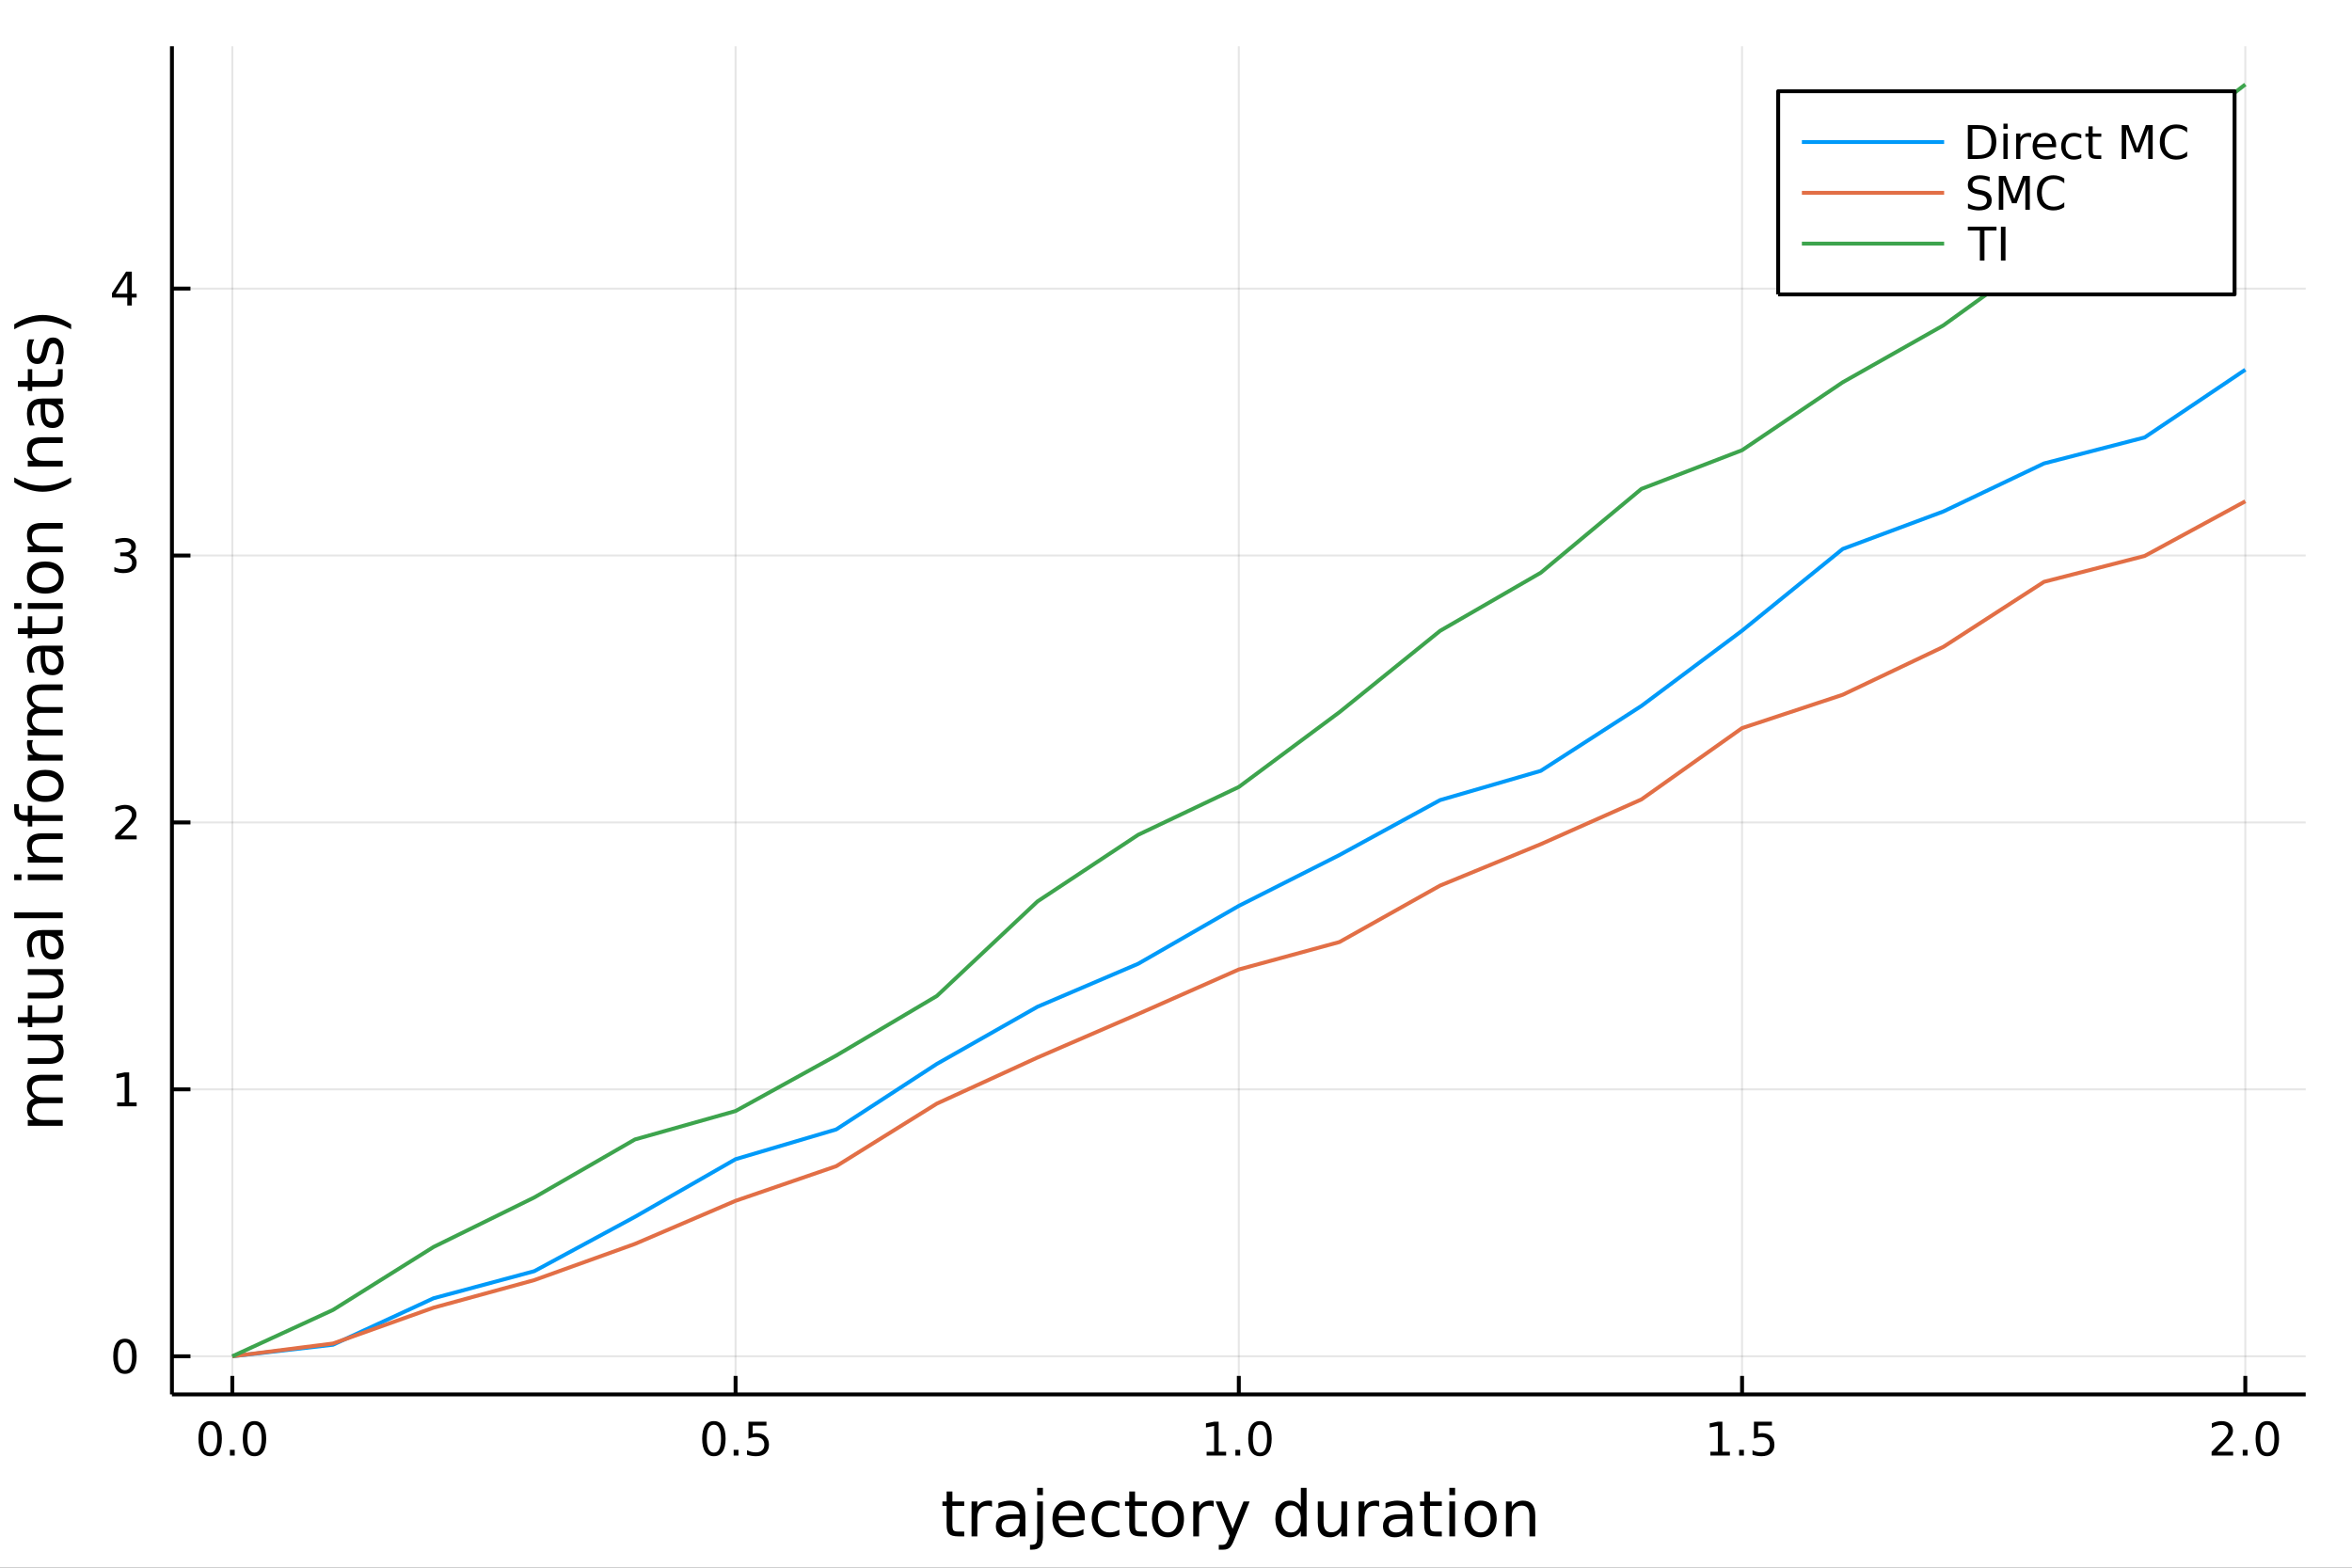 <?xml version="1.0" encoding="utf-8"?>
<svg xmlns="http://www.w3.org/2000/svg" xmlns:xlink="http://www.w3.org/1999/xlink" width="600" height="400" viewBox="0 0 2400 1600">
<rect x="0" y="0" width="2400" height="1600" fill="#333333" stroke="none"/>
<defs>
  <clipPath id="clip740">
    <rect x="0" y="0" width="2400" height="1600"/>
  </clipPath>
</defs>
<path clip-path="url(#clip740)" d="
M0 1600 L2400 1600 L2400 0 L0 0  Z
  " fill="#ffffff" fill-rule="evenodd" fill-opacity="1"/>
<defs>
  <clipPath id="clip741">
    <rect x="480" y="0" width="1681" height="1600"/>
  </clipPath>
</defs>
<path clip-path="url(#clip740)" d="
M175.445 1423.18 L2352.76 1423.18 L2352.76 47.244 L175.445 47.244  Z
  " fill="#ffffff" fill-rule="evenodd" fill-opacity="1"/>
<defs>
  <clipPath id="clip742">
    <rect x="175" y="47" width="2178" height="1377"/>
  </clipPath>
</defs>
<polyline clip-path="url(#clip742)" style="stroke:#000000; stroke-linecap:butt; stroke-linejoin:round; stroke-width:2; stroke-opacity:0.1; fill:none" points="
  237.067,1423.18 237.067,47.244 
  "/>
<polyline clip-path="url(#clip742)" style="stroke:#000000; stroke-linecap:butt; stroke-linejoin:round; stroke-width:2; stroke-opacity:0.1; fill:none" points="
  750.584,1423.18 750.584,47.244 
  "/>
<polyline clip-path="url(#clip742)" style="stroke:#000000; stroke-linecap:butt; stroke-linejoin:round; stroke-width:2; stroke-opacity:0.1; fill:none" points="
  1264.1,1423.18 1264.1,47.244 
  "/>
<polyline clip-path="url(#clip742)" style="stroke:#000000; stroke-linecap:butt; stroke-linejoin:round; stroke-width:2; stroke-opacity:0.1; fill:none" points="
  1777.62,1423.18 1777.62,47.244 
  "/>
<polyline clip-path="url(#clip742)" style="stroke:#000000; stroke-linecap:butt; stroke-linejoin:round; stroke-width:2; stroke-opacity:0.1; fill:none" points="
  2291.13,1423.18 2291.13,47.244 
  "/>
<polyline clip-path="url(#clip740)" style="stroke:#000000; stroke-linecap:butt; stroke-linejoin:round; stroke-width:4; stroke-opacity:1; fill:none" points="
  175.445,1423.18 2352.76,1423.18 
  "/>
<polyline clip-path="url(#clip740)" style="stroke:#000000; stroke-linecap:butt; stroke-linejoin:round; stroke-width:4; stroke-opacity:1; fill:none" points="
  237.067,1423.18 237.067,1404.28 
  "/>
<polyline clip-path="url(#clip740)" style="stroke:#000000; stroke-linecap:butt; stroke-linejoin:round; stroke-width:4; stroke-opacity:1; fill:none" points="
  750.584,1423.18 750.584,1404.28 
  "/>
<polyline clip-path="url(#clip740)" style="stroke:#000000; stroke-linecap:butt; stroke-linejoin:round; stroke-width:4; stroke-opacity:1; fill:none" points="
  1264.1,1423.18 1264.1,1404.28 
  "/>
<polyline clip-path="url(#clip740)" style="stroke:#000000; stroke-linecap:butt; stroke-linejoin:round; stroke-width:4; stroke-opacity:1; fill:none" points="
  1777.62,1423.18 1777.62,1404.28 
  "/>
<polyline clip-path="url(#clip740)" style="stroke:#000000; stroke-linecap:butt; stroke-linejoin:round; stroke-width:4; stroke-opacity:1; fill:none" points="
  2291.13,1423.18 2291.13,1404.28 
  "/>
<path clip-path="url(#clip740)" d="M214.452 1454.1 Q210.84 1454.1 209.012 1457.66 Q207.206 1461.2 207.206 1468.33 Q207.206 1475.44 209.012 1479.01 Q210.84 1482.55 214.452 1482.55 Q218.086 1482.55 219.891 1479.01 Q221.72 1475.44 221.72 1468.33 Q221.72 1461.2 219.891 1457.66 Q218.086 1454.1 214.452 1454.1 M214.452 1450.39 Q220.262 1450.39 223.317 1455 Q226.396 1459.58 226.396 1468.33 Q226.396 1477.06 223.317 1481.67 Q220.262 1486.25 214.452 1486.25 Q208.641 1486.25 205.563 1481.67 Q202.507 1477.06 202.507 1468.33 Q202.507 1459.58 205.563 1455 Q208.641 1450.39 214.452 1450.39 Z" fill="#000000" fill-rule="evenodd" fill-opacity="1" /><path clip-path="url(#clip740)" d="M234.614 1479.7 L239.498 1479.7 L239.498 1485.58 L234.614 1485.58 L234.614 1479.7 Z" fill="#000000" fill-rule="evenodd" fill-opacity="1" /><path clip-path="url(#clip740)" d="M259.683 1454.1 Q256.072 1454.1 254.243 1457.66 Q252.437 1461.2 252.437 1468.33 Q252.437 1475.44 254.243 1479.01 Q256.072 1482.55 259.683 1482.55 Q263.317 1482.55 265.123 1479.01 Q266.951 1475.44 266.951 1468.33 Q266.951 1461.2 265.123 1457.66 Q263.317 1454.1 259.683 1454.1 M259.683 1450.39 Q265.493 1450.39 268.549 1455 Q271.627 1459.58 271.627 1468.33 Q271.627 1477.06 268.549 1481.67 Q265.493 1486.25 259.683 1486.25 Q253.873 1486.25 250.794 1481.67 Q247.738 1477.06 247.738 1468.33 Q247.738 1459.58 250.794 1455 Q253.873 1450.39 259.683 1450.39 Z" fill="#000000" fill-rule="evenodd" fill-opacity="1" /><path clip-path="url(#clip740)" d="M728.466 1454.1 Q724.855 1454.1 723.026 1457.66 Q721.221 1461.2 721.221 1468.33 Q721.221 1475.44 723.026 1479.01 Q724.855 1482.55 728.466 1482.55 Q732.1 1482.55 733.906 1479.01 Q735.734 1475.44 735.734 1468.33 Q735.734 1461.2 733.906 1457.66 Q732.1 1454.1 728.466 1454.1 M728.466 1450.39 Q734.276 1450.39 737.332 1455 Q740.41 1459.58 740.41 1468.33 Q740.41 1477.06 737.332 1481.67 Q734.276 1486.25 728.466 1486.25 Q722.656 1486.25 719.577 1481.67 Q716.522 1477.06 716.522 1468.33 Q716.522 1459.58 719.577 1455 Q722.656 1450.39 728.466 1450.39 Z" fill="#000000" fill-rule="evenodd" fill-opacity="1" /><path clip-path="url(#clip740)" d="M748.628 1479.7 L753.512 1479.7 L753.512 1485.58 L748.628 1485.58 L748.628 1479.7 Z" fill="#000000" fill-rule="evenodd" fill-opacity="1" /><path clip-path="url(#clip740)" d="M763.744 1451.02 L782.1 1451.02 L782.1 1454.96 L768.026 1454.96 L768.026 1463.43 Q769.044 1463.08 770.063 1462.92 Q771.081 1462.73 772.1 1462.73 Q777.887 1462.73 781.267 1465.9 Q784.646 1469.08 784.646 1474.49 Q784.646 1480.07 781.174 1483.17 Q777.702 1486.25 771.382 1486.25 Q769.206 1486.25 766.938 1485.88 Q764.693 1485.51 762.285 1484.77 L762.285 1480.07 Q764.369 1481.2 766.591 1481.76 Q768.813 1482.32 771.29 1482.32 Q775.294 1482.32 777.632 1480.21 Q779.97 1478.1 779.97 1474.49 Q779.97 1470.88 777.632 1468.77 Q775.294 1466.67 771.29 1466.67 Q769.415 1466.67 767.54 1467.08 Q765.688 1467.5 763.744 1468.38 L763.744 1451.02 Z" fill="#000000" fill-rule="evenodd" fill-opacity="1" /><path clip-path="url(#clip740)" d="M1231.25 1481.64 L1238.89 1481.64 L1238.89 1455.28 L1230.58 1456.95 L1230.58 1452.69 L1238.85 1451.02 L1243.52 1451.02 L1243.52 1481.64 L1251.16 1481.64 L1251.16 1485.58 L1231.25 1485.58 L1231.25 1481.64 Z" fill="#000000" fill-rule="evenodd" fill-opacity="1" /><path clip-path="url(#clip740)" d="M1260.61 1479.7 L1265.49 1479.7 L1265.49 1485.58 L1260.61 1485.58 L1260.61 1479.7 Z" fill="#000000" fill-rule="evenodd" fill-opacity="1" /><path clip-path="url(#clip740)" d="M1285.67 1454.1 Q1282.06 1454.1 1280.23 1457.66 Q1278.43 1461.2 1278.43 1468.33 Q1278.43 1475.44 1280.23 1479.01 Q1282.06 1482.55 1285.67 1482.55 Q1289.31 1482.55 1291.11 1479.01 Q1292.94 1475.44 1292.94 1468.33 Q1292.94 1461.2 1291.11 1457.66 Q1289.31 1454.1 1285.67 1454.1 M1285.67 1450.39 Q1291.48 1450.39 1294.54 1455 Q1297.62 1459.58 1297.62 1468.33 Q1297.62 1477.06 1294.54 1481.67 Q1291.48 1486.25 1285.67 1486.25 Q1279.86 1486.25 1276.79 1481.67 Q1273.73 1477.06 1273.73 1468.33 Q1273.73 1459.58 1276.79 1455 Q1279.86 1450.39 1285.67 1450.39 Z" fill="#000000" fill-rule="evenodd" fill-opacity="1" /><path clip-path="url(#clip740)" d="M1745.27 1481.64 L1752.91 1481.64 L1752.91 1455.28 L1744.6 1456.95 L1744.6 1452.69 L1752.86 1451.02 L1757.54 1451.02 L1757.54 1481.64 L1765.18 1481.64 L1765.18 1485.58 L1745.27 1485.58 L1745.27 1481.64 Z" fill="#000000" fill-rule="evenodd" fill-opacity="1" /><path clip-path="url(#clip740)" d="M1774.62 1479.7 L1779.5 1479.7 L1779.5 1485.58 L1774.62 1485.58 L1774.62 1479.7 Z" fill="#000000" fill-rule="evenodd" fill-opacity="1" /><path clip-path="url(#clip740)" d="M1789.74 1451.02 L1808.09 1451.02 L1808.09 1454.96 L1794.02 1454.96 L1794.02 1463.43 Q1795.04 1463.08 1796.05 1462.92 Q1797.07 1462.73 1798.09 1462.73 Q1803.88 1462.73 1807.26 1465.9 Q1810.64 1469.08 1810.64 1474.49 Q1810.64 1480.07 1807.17 1483.17 Q1803.69 1486.25 1797.37 1486.25 Q1795.2 1486.25 1792.93 1485.88 Q1790.68 1485.51 1788.28 1484.77 L1788.28 1480.07 Q1790.36 1481.2 1792.58 1481.76 Q1794.8 1482.32 1797.28 1482.32 Q1801.29 1482.32 1803.62 1480.21 Q1805.96 1478.1 1805.96 1474.49 Q1805.96 1470.88 1803.62 1468.77 Q1801.29 1466.67 1797.28 1466.67 Q1795.41 1466.67 1793.53 1467.08 Q1791.68 1467.5 1789.74 1468.38 L1789.74 1451.02 Z" fill="#000000" fill-rule="evenodd" fill-opacity="1" /><path clip-path="url(#clip740)" d="M2262.37 1481.64 L2278.69 1481.64 L2278.69 1485.58 L2256.75 1485.58 L2256.75 1481.64 Q2259.41 1478.89 2263.99 1474.26 Q2268.6 1469.61 2269.78 1468.27 Q2272.03 1465.74 2272.9 1464.01 Q2273.81 1462.25 2273.81 1460.56 Q2273.81 1457.8 2271.86 1456.07 Q2269.94 1454.33 2266.84 1454.33 Q2264.64 1454.33 2262.19 1455.09 Q2259.76 1455.86 2256.98 1457.41 L2256.98 1452.69 Q2259.8 1451.55 2262.26 1450.97 Q2264.71 1450.39 2266.75 1450.39 Q2272.12 1450.39 2275.31 1453.08 Q2278.51 1455.77 2278.51 1460.26 Q2278.51 1462.39 2277.7 1464.31 Q2276.91 1466.2 2274.8 1468.8 Q2274.22 1469.47 2271.12 1472.69 Q2268.02 1475.88 2262.37 1481.64 Z" fill="#000000" fill-rule="evenodd" fill-opacity="1" /><path clip-path="url(#clip740)" d="M2288.51 1479.7 L2293.39 1479.7 L2293.39 1485.58 L2288.51 1485.58 L2288.51 1479.7 Z" fill="#000000" fill-rule="evenodd" fill-opacity="1" /><path clip-path="url(#clip740)" d="M2313.58 1454.1 Q2309.96 1454.1 2308.14 1457.66 Q2306.33 1461.2 2306.33 1468.33 Q2306.33 1475.44 2308.14 1479.01 Q2309.96 1482.55 2313.58 1482.55 Q2317.21 1482.55 2319.02 1479.01 Q2320.84 1475.44 2320.84 1468.33 Q2320.84 1461.2 2319.02 1457.66 Q2317.21 1454.1 2313.58 1454.1 M2313.58 1450.39 Q2319.39 1450.39 2322.44 1455 Q2325.52 1459.58 2325.52 1468.33 Q2325.52 1477.06 2322.44 1481.67 Q2319.39 1486.25 2313.58 1486.25 Q2307.77 1486.25 2304.69 1481.67 Q2301.63 1477.06 2301.63 1468.33 Q2301.63 1459.58 2304.69 1455 Q2307.77 1450.39 2313.58 1450.39 Z" fill="#000000" fill-rule="evenodd" fill-opacity="1" /><path clip-path="url(#clip740)" d="M971.835 1522.27 L971.835 1532.4 L983.898 1532.4 L983.898 1536.95 L971.835 1536.95 L971.835 1556.3 Q971.835 1560.66 973.013 1561.9 Q974.222 1563.14 977.882 1563.14 L983.898 1563.14 L983.898 1568.04 L977.882 1568.04 Q971.103 1568.04 968.525 1565.53 Q965.947 1562.98 965.947 1556.3 L965.947 1536.95 L961.65 1536.95 L961.65 1532.4 L965.947 1532.4 L965.947 1522.27 L971.835 1522.27 Z" fill="#000000" fill-rule="evenodd" fill-opacity="1" /><path clip-path="url(#clip740)" d="M1012.26 1537.87 Q1011.27 1537.3 1010.09 1537.04 Q1008.95 1536.76 1007.55 1536.76 Q1002.58 1536.76 999.908 1540 Q997.266 1543.22 997.266 1549.27 L997.266 1568.04 L991.378 1568.04 L991.378 1532.4 L997.266 1532.4 L997.266 1537.93 Q999.112 1534.69 1002.07 1533.13 Q1005.03 1531.54 1009.27 1531.54 Q1009.87 1531.54 1010.6 1531.63 Q1011.33 1531.7 1012.23 1531.85 L1012.26 1537.87 Z" fill="#000000" fill-rule="evenodd" fill-opacity="1" /><path clip-path="url(#clip740)" d="M1034.6 1550.12 Q1027.5 1550.12 1024.77 1551.75 Q1022.03 1553.37 1022.03 1557.29 Q1022.03 1560.4 1024.07 1562.25 Q1026.13 1564.07 1029.67 1564.07 Q1034.54 1564.07 1037.47 1560.63 Q1040.43 1557.16 1040.43 1551.43 L1040.43 1550.12 L1034.6 1550.12 M1046.28 1547.71 L1046.28 1568.04 L1040.43 1568.04 L1040.43 1562.63 Q1038.42 1565.88 1035.43 1567.44 Q1032.44 1568.97 1028.11 1568.97 Q1022.63 1568.97 1019.39 1565.91 Q1016.17 1562.82 1016.17 1557.67 Q1016.17 1551.65 1020.18 1548.6 Q1024.22 1545.54 1032.21 1545.54 L1040.43 1545.54 L1040.43 1544.97 Q1040.43 1540.93 1037.75 1538.73 Q1035.11 1536.5 1030.3 1536.5 Q1027.25 1536.5 1024.35 1537.23 Q1021.46 1537.97 1018.78 1539.43 L1018.78 1534.02 Q1022 1532.78 1025.02 1532.17 Q1028.04 1531.54 1030.91 1531.54 Q1038.64 1531.54 1042.46 1535.55 Q1046.28 1539.56 1046.28 1547.71 Z" fill="#000000" fill-rule="evenodd" fill-opacity="1" /><path clip-path="url(#clip740)" d="M1058.35 1532.4 L1064.2 1532.4 L1064.2 1568.68 Q1064.2 1575.49 1061.59 1578.55 Q1059.01 1581.6 1053.25 1581.6 L1051.02 1581.6 L1051.02 1576.64 L1052.58 1576.64 Q1055.93 1576.64 1057.14 1575.08 Q1058.35 1573.55 1058.35 1568.68 L1058.35 1532.4 M1058.35 1518.52 L1064.2 1518.52 L1064.2 1525.93 L1058.35 1525.93 L1058.35 1518.52 Z" fill="#000000" fill-rule="evenodd" fill-opacity="1" /><path clip-path="url(#clip740)" d="M1106.95 1548.76 L1106.95 1551.62 L1080.02 1551.62 Q1080.4 1557.67 1083.65 1560.85 Q1086.93 1564 1092.75 1564 Q1096.13 1564 1099.28 1563.17 Q1102.46 1562.35 1105.58 1560.69 L1105.58 1566.23 Q1102.43 1567.57 1099.12 1568.27 Q1095.81 1568.97 1092.4 1568.97 Q1083.87 1568.97 1078.87 1564 Q1073.91 1559.04 1073.91 1550.57 Q1073.91 1541.82 1078.62 1536.69 Q1083.36 1531.54 1091.38 1531.54 Q1098.58 1531.54 1102.75 1536.18 Q1106.95 1540.8 1106.95 1548.76 M1101.09 1547.04 Q1101.03 1542.23 1098.39 1539.37 Q1095.78 1536.5 1091.45 1536.5 Q1086.55 1536.5 1083.59 1539.27 Q1080.66 1542.04 1080.21 1547.07 L1101.09 1547.04 Z" fill="#000000" fill-rule="evenodd" fill-opacity="1" /><path clip-path="url(#clip740)" d="M1142.21 1533.76 L1142.21 1539.24 Q1139.73 1537.87 1137.22 1537.2 Q1134.73 1536.5 1132.19 1536.5 Q1126.49 1536.5 1123.34 1540.13 Q1120.19 1543.73 1120.19 1550.25 Q1120.19 1556.78 1123.34 1560.4 Q1126.49 1564 1132.19 1564 Q1134.73 1564 1137.22 1563.33 Q1139.73 1562.63 1142.21 1561.26 L1142.21 1566.68 Q1139.76 1567.82 1137.12 1568.39 Q1134.51 1568.97 1131.55 1568.97 Q1123.5 1568.97 1118.76 1563.91 Q1114.01 1558.85 1114.01 1550.25 Q1114.01 1541.53 1118.79 1536.53 Q1123.59 1531.54 1131.93 1531.54 Q1134.64 1531.54 1137.22 1532.11 Q1139.79 1532.65 1142.21 1533.76 Z" fill="#000000" fill-rule="evenodd" fill-opacity="1" /><path clip-path="url(#clip740)" d="M1158.19 1522.27 L1158.19 1532.4 L1170.25 1532.4 L1170.25 1536.95 L1158.19 1536.95 L1158.19 1556.3 Q1158.19 1560.66 1159.37 1561.9 Q1160.58 1563.14 1164.24 1563.14 L1170.25 1563.14 L1170.25 1568.04 L1164.24 1568.04 Q1157.46 1568.04 1154.88 1565.53 Q1152.3 1562.98 1152.3 1556.3 L1152.3 1536.95 L1148.01 1536.95 L1148.01 1532.4 L1152.3 1532.4 L1152.3 1522.27 L1158.19 1522.27 Z" fill="#000000" fill-rule="evenodd" fill-opacity="1" /><path clip-path="url(#clip740)" d="M1191.77 1536.5 Q1187.06 1536.5 1184.32 1540.19 Q1181.59 1543.85 1181.59 1550.25 Q1181.59 1556.65 1184.29 1560.34 Q1187.03 1564 1191.77 1564 Q1196.45 1564 1199.19 1560.31 Q1201.92 1556.62 1201.92 1550.25 Q1201.92 1543.92 1199.19 1540.23 Q1196.45 1536.5 1191.77 1536.5 M1191.77 1531.54 Q1199.41 1531.54 1203.77 1536.5 Q1208.13 1541.47 1208.13 1550.25 Q1208.13 1559 1203.77 1564 Q1199.41 1568.97 1191.77 1568.97 Q1184.1 1568.97 1179.74 1564 Q1175.41 1559 1175.41 1550.25 Q1175.41 1541.47 1179.74 1536.5 Q1184.1 1531.54 1191.77 1531.54 Z" fill="#000000" fill-rule="evenodd" fill-opacity="1" /><path clip-path="url(#clip740)" d="M1238.49 1537.87 Q1237.51 1537.3 1236.33 1537.04 Q1235.18 1536.76 1233.78 1536.76 Q1228.82 1536.76 1226.15 1540 Q1223.5 1543.22 1223.5 1549.27 L1223.5 1568.04 L1217.61 1568.04 L1217.61 1532.4 L1223.5 1532.4 L1223.5 1537.93 Q1225.35 1534.69 1228.31 1533.13 Q1231.27 1531.54 1235.5 1531.54 Q1236.11 1531.54 1236.84 1531.63 Q1237.57 1531.7 1238.46 1531.85 L1238.49 1537.87 Z" fill="#000000" fill-rule="evenodd" fill-opacity="1" /><path clip-path="url(#clip740)" d="M1259.47 1571.35 Q1256.99 1577.72 1254.63 1579.66 Q1252.28 1581.6 1248.33 1581.6 L1243.65 1581.6 L1243.65 1576.7 L1247.09 1576.7 Q1249.51 1576.7 1250.84 1575.56 Q1252.18 1574.41 1253.8 1570.14 L1254.85 1567.47 L1240.44 1532.4 L1246.64 1532.4 L1257.78 1560.28 L1268.92 1532.4 L1275.13 1532.4 L1259.47 1571.35 Z" fill="#000000" fill-rule="evenodd" fill-opacity="1" /><path clip-path="url(#clip740)" d="M1327.39 1537.81 L1327.39 1518.52 L1333.25 1518.52 L1333.25 1568.04 L1327.39 1568.04 L1327.39 1562.7 Q1325.55 1565.88 1322.71 1567.44 Q1319.91 1568.97 1315.97 1568.97 Q1309.5 1568.97 1305.43 1563.81 Q1301.39 1558.65 1301.39 1550.25 Q1301.39 1541.85 1305.43 1536.69 Q1309.5 1531.54 1315.97 1531.54 Q1319.91 1531.54 1322.71 1533.1 Q1325.55 1534.62 1327.39 1537.81 M1307.44 1550.25 Q1307.44 1556.71 1310.08 1560.4 Q1312.75 1564.07 1317.4 1564.07 Q1322.04 1564.07 1324.72 1560.4 Q1327.39 1556.71 1327.39 1550.25 Q1327.39 1543.79 1324.72 1540.13 Q1322.04 1536.44 1317.4 1536.44 Q1312.75 1536.44 1310.08 1540.13 Q1307.44 1543.79 1307.44 1550.25 Z" fill="#000000" fill-rule="evenodd" fill-opacity="1" /><path clip-path="url(#clip740)" d="M1344.71 1553.98 L1344.71 1532.4 L1350.56 1532.4 L1350.56 1553.75 Q1350.56 1558.81 1352.54 1561.36 Q1354.51 1563.87 1358.46 1563.87 Q1363.2 1563.87 1365.94 1560.85 Q1368.71 1557.83 1368.71 1552.61 L1368.71 1532.4 L1374.56 1532.4 L1374.56 1568.04 L1368.71 1568.04 L1368.71 1562.57 Q1366.57 1565.82 1363.74 1567.41 Q1360.94 1568.97 1357.21 1568.97 Q1351.07 1568.97 1347.89 1565.15 Q1344.71 1561.33 1344.71 1553.98 M1359.44 1531.54 L1359.44 1531.54 Z" fill="#000000" fill-rule="evenodd" fill-opacity="1" /><path clip-path="url(#clip740)" d="M1407.28 1537.87 Q1406.29 1537.3 1405.12 1537.04 Q1403.97 1536.76 1402.57 1536.76 Q1397.61 1536.76 1394.93 1540 Q1392.29 1543.22 1392.29 1549.27 L1392.29 1568.04 L1386.4 1568.04 L1386.4 1532.4 L1392.29 1532.4 L1392.29 1537.93 Q1394.14 1534.69 1397.1 1533.13 Q1400.06 1531.54 1404.29 1531.54 Q1404.89 1531.54 1405.63 1531.63 Q1406.36 1531.7 1407.25 1531.85 L1407.28 1537.87 Z" fill="#000000" fill-rule="evenodd" fill-opacity="1" /><path clip-path="url(#clip740)" d="M1429.62 1550.12 Q1422.53 1550.12 1419.79 1551.75 Q1417.05 1553.37 1417.05 1557.29 Q1417.05 1560.4 1419.09 1562.25 Q1421.16 1564.07 1424.69 1564.07 Q1429.56 1564.07 1432.49 1560.63 Q1435.45 1557.16 1435.45 1551.43 L1435.45 1550.12 L1429.62 1550.12 M1441.31 1547.71 L1441.31 1568.04 L1435.45 1568.04 L1435.45 1562.63 Q1433.44 1565.88 1430.45 1567.44 Q1427.46 1568.97 1423.13 1568.97 Q1417.66 1568.97 1414.41 1565.91 Q1411.2 1562.82 1411.2 1557.67 Q1411.2 1551.65 1415.21 1548.6 Q1419.25 1545.54 1427.24 1545.54 L1435.45 1545.54 L1435.45 1544.97 Q1435.45 1540.93 1432.78 1538.73 Q1430.13 1536.5 1425.33 1536.5 Q1422.27 1536.5 1419.38 1537.23 Q1416.48 1537.97 1413.81 1539.43 L1413.81 1534.02 Q1417.02 1532.78 1420.04 1532.17 Q1423.07 1531.54 1425.93 1531.54 Q1433.67 1531.54 1437.49 1535.55 Q1441.31 1539.56 1441.31 1547.71 Z" fill="#000000" fill-rule="evenodd" fill-opacity="1" /><path clip-path="url(#clip740)" d="M1459.16 1522.27 L1459.16 1532.4 L1471.22 1532.4 L1471.22 1536.95 L1459.16 1536.95 L1459.16 1556.3 Q1459.16 1560.66 1460.34 1561.9 Q1461.55 1563.14 1465.21 1563.14 L1471.22 1563.14 L1471.22 1568.04 L1465.21 1568.04 Q1458.43 1568.04 1455.85 1565.53 Q1453.27 1562.98 1453.27 1556.3 L1453.27 1536.95 L1448.98 1536.95 L1448.98 1532.4 L1453.27 1532.4 L1453.27 1522.27 L1459.16 1522.27 Z" fill="#000000" fill-rule="evenodd" fill-opacity="1" /><path clip-path="url(#clip740)" d="M1478.93 1532.4 L1484.78 1532.4 L1484.78 1568.04 L1478.93 1568.04 L1478.93 1532.4 M1478.93 1518.52 L1484.78 1518.52 L1484.78 1525.93 L1478.93 1525.93 L1478.93 1518.52 Z" fill="#000000" fill-rule="evenodd" fill-opacity="1" /><path clip-path="url(#clip740)" d="M1510.85 1536.5 Q1506.14 1536.5 1503.4 1540.19 Q1500.67 1543.85 1500.67 1550.25 Q1500.67 1556.65 1503.37 1560.34 Q1506.11 1564 1510.85 1564 Q1515.53 1564 1518.27 1560.31 Q1521 1556.62 1521 1550.25 Q1521 1543.92 1518.27 1540.23 Q1515.53 1536.5 1510.85 1536.5 M1510.85 1531.54 Q1518.49 1531.54 1522.85 1536.5 Q1527.21 1541.47 1527.21 1550.25 Q1527.21 1559 1522.85 1564 Q1518.49 1568.97 1510.85 1568.97 Q1503.18 1568.97 1498.82 1564 Q1494.49 1559 1494.49 1550.25 Q1494.49 1541.47 1498.82 1536.5 Q1503.18 1531.54 1510.85 1531.54 Z" fill="#000000" fill-rule="evenodd" fill-opacity="1" /><path clip-path="url(#clip740)" d="M1566.55 1546.53 L1566.55 1568.04 L1560.69 1568.04 L1560.69 1546.72 Q1560.69 1541.66 1558.72 1539.14 Q1556.75 1536.63 1552.8 1536.63 Q1548.06 1536.63 1545.32 1539.65 Q1542.58 1542.68 1542.58 1547.9 L1542.58 1568.04 L1536.7 1568.04 L1536.7 1532.4 L1542.58 1532.4 L1542.58 1537.93 Q1544.68 1534.72 1547.52 1533.13 Q1550.38 1531.54 1554.11 1531.54 Q1560.25 1531.54 1563.4 1535.36 Q1566.55 1539.14 1566.55 1546.53 Z" fill="#000000" fill-rule="evenodd" fill-opacity="1" /><polyline clip-path="url(#clip742)" style="stroke:#000000; stroke-linecap:butt; stroke-linejoin:round; stroke-width:2; stroke-opacity:0.1; fill:none" points="
  175.445,1384.24 2352.76,1384.24 
  "/>
<polyline clip-path="url(#clip742)" style="stroke:#000000; stroke-linecap:butt; stroke-linejoin:round; stroke-width:2; stroke-opacity:0.1; fill:none" points="
  175.445,1111.81 2352.76,1111.81 
  "/>
<polyline clip-path="url(#clip742)" style="stroke:#000000; stroke-linecap:butt; stroke-linejoin:round; stroke-width:2; stroke-opacity:0.1; fill:none" points="
  175.445,839.389 2352.76,839.389 
  "/>
<polyline clip-path="url(#clip742)" style="stroke:#000000; stroke-linecap:butt; stroke-linejoin:round; stroke-width:2; stroke-opacity:0.1; fill:none" points="
  175.445,566.964 2352.76,566.964 
  "/>
<polyline clip-path="url(#clip742)" style="stroke:#000000; stroke-linecap:butt; stroke-linejoin:round; stroke-width:2; stroke-opacity:0.1; fill:none" points="
  175.445,294.54 2352.76,294.54 
  "/>
<polyline clip-path="url(#clip740)" style="stroke:#000000; stroke-linecap:butt; stroke-linejoin:round; stroke-width:4; stroke-opacity:1; fill:none" points="
  175.445,1423.18 175.445,47.244 
  "/>
<polyline clip-path="url(#clip740)" style="stroke:#000000; stroke-linecap:butt; stroke-linejoin:round; stroke-width:4; stroke-opacity:1; fill:none" points="
  175.445,1384.24 194.343,1384.24 
  "/>
<polyline clip-path="url(#clip740)" style="stroke:#000000; stroke-linecap:butt; stroke-linejoin:round; stroke-width:4; stroke-opacity:1; fill:none" points="
  175.445,1111.81 194.343,1111.81 
  "/>
<polyline clip-path="url(#clip740)" style="stroke:#000000; stroke-linecap:butt; stroke-linejoin:round; stroke-width:4; stroke-opacity:1; fill:none" points="
  175.445,839.389 194.343,839.389 
  "/>
<polyline clip-path="url(#clip740)" style="stroke:#000000; stroke-linecap:butt; stroke-linejoin:round; stroke-width:4; stroke-opacity:1; fill:none" points="
  175.445,566.964 194.343,566.964 
  "/>
<polyline clip-path="url(#clip740)" style="stroke:#000000; stroke-linecap:butt; stroke-linejoin:round; stroke-width:4; stroke-opacity:1; fill:none" points="
  175.445,294.54 194.343,294.54 
  "/>
<path clip-path="url(#clip740)" d="M127.501 1370.04 Q123.89 1370.04 122.061 1373.6 Q120.255 1377.14 120.255 1384.27 Q120.255 1391.38 122.061 1394.94 Q123.89 1398.49 127.501 1398.49 Q131.135 1398.49 132.941 1394.94 Q134.769 1391.38 134.769 1384.27 Q134.769 1377.14 132.941 1373.6 Q131.135 1370.04 127.501 1370.04 M127.501 1366.33 Q133.311 1366.33 136.367 1370.94 Q139.445 1375.52 139.445 1384.27 Q139.445 1393 136.367 1397.61 Q133.311 1402.19 127.501 1402.19 Q121.691 1402.19 118.612 1397.61 Q115.556 1393 115.556 1384.27 Q115.556 1375.52 118.612 1370.94 Q121.691 1366.33 127.501 1366.33 Z" fill="#000000" fill-rule="evenodd" fill-opacity="1" /><path clip-path="url(#clip740)" d="M119.538 1125.16 L127.177 1125.16 L127.177 1098.79 L118.867 1100.46 L118.867 1096.2 L127.13 1094.53 L131.806 1094.53 L131.806 1125.16 L139.445 1125.16 L139.445 1129.09 L119.538 1129.09 L119.538 1125.16 Z" fill="#000000" fill-rule="evenodd" fill-opacity="1" /><path clip-path="url(#clip740)" d="M123.126 852.734 L139.445 852.734 L139.445 856.669 L117.501 856.669 L117.501 852.734 Q120.163 849.979 124.746 845.35 Q129.353 840.697 130.533 839.354 Q132.779 836.831 133.658 835.095 Q134.561 833.336 134.561 831.646 Q134.561 828.891 132.617 827.155 Q130.695 825.419 127.593 825.419 Q125.394 825.419 122.941 826.183 Q120.51 826.947 117.732 828.498 L117.732 823.776 Q120.556 822.641 123.01 822.063 Q125.464 821.484 127.501 821.484 Q132.871 821.484 136.066 824.169 Q139.26 826.854 139.26 831.345 Q139.26 833.475 138.45 835.396 Q137.663 837.294 135.556 839.887 Q134.978 840.558 131.876 843.776 Q128.774 846.97 123.126 852.734 Z" fill="#000000" fill-rule="evenodd" fill-opacity="1" /><path clip-path="url(#clip740)" d="M132.316 565.61 Q135.672 566.328 137.547 568.596 Q139.445 570.865 139.445 574.198 Q139.445 579.314 135.927 582.115 Q132.408 584.916 125.927 584.916 Q123.751 584.916 121.436 584.476 Q119.144 584.059 116.691 583.203 L116.691 578.689 Q118.635 579.823 120.95 580.402 Q123.265 580.98 125.788 580.98 Q130.186 580.98 132.478 579.244 Q134.792 577.508 134.792 574.198 Q134.792 571.143 132.64 569.43 Q130.51 567.694 126.691 567.694 L122.663 567.694 L122.663 563.851 L126.876 563.851 Q130.325 563.851 132.154 562.485 Q133.982 561.096 133.982 558.504 Q133.982 555.842 132.084 554.43 Q130.209 552.995 126.691 552.995 Q124.769 552.995 122.57 553.411 Q120.371 553.828 117.732 554.707 L117.732 550.541 Q120.394 549.8 122.709 549.43 Q125.047 549.059 127.107 549.059 Q132.431 549.059 135.533 551.49 Q138.635 553.897 138.635 558.018 Q138.635 560.888 136.992 562.879 Q135.348 564.846 132.316 565.61 Z" fill="#000000" fill-rule="evenodd" fill-opacity="1" /><path clip-path="url(#clip740)" d="M129.862 281.334 L118.056 299.783 L129.862 299.783 L129.862 281.334 M128.635 277.26 L134.515 277.26 L134.515 299.783 L139.445 299.783 L139.445 303.672 L134.515 303.672 L134.515 311.82 L129.862 311.82 L129.862 303.672 L114.26 303.672 L114.26 299.158 L128.635 277.26 Z" fill="#000000" fill-rule="evenodd" fill-opacity="1" /><path clip-path="url(#clip740)" d="M35.199 1120.99 Q31.253 1118.79 29.375 1115.74 Q27.497 1112.68 27.497 1108.54 Q27.497 1102.97 31.412 1099.95 Q35.295 1096.93 42.488 1096.93 L64.004 1096.93 L64.004 1102.82 L42.679 1102.82 Q37.555 1102.82 35.072 1104.63 Q32.589 1106.44 32.589 1110.17 Q32.589 1114.72 35.613 1117.36 Q38.637 1120 43.857 1120 L64.004 1120 L64.004 1125.89 L42.679 1125.89 Q37.523 1125.89 35.072 1127.71 Q32.589 1129.52 32.589 1133.31 Q32.589 1137.8 35.645 1140.44 Q38.669 1143.08 43.857 1143.08 L64.004 1143.08 L64.004 1148.97 L28.356 1148.97 L28.356 1143.08 L33.894 1143.08 Q30.616 1141.07 29.056 1138.27 Q27.497 1135.47 27.497 1131.62 Q27.497 1127.74 29.47 1125.03 Q31.444 1122.29 35.199 1120.99 Z" fill="#000000" fill-rule="evenodd" fill-opacity="1" /><path clip-path="url(#clip740)" d="M49.936 1085.85 L28.356 1085.85 L28.356 1079.99 L49.713 1079.99 Q54.774 1079.99 57.32 1078.02 Q59.835 1076.05 59.835 1072.1 Q59.835 1067.36 56.811 1064.62 Q53.787 1061.85 48.567 1061.85 L28.356 1061.85 L28.356 1056 L64.004 1056 L64.004 1061.85 L58.53 1061.85 Q61.776 1063.98 63.368 1066.82 Q64.927 1069.62 64.927 1073.34 Q64.927 1079.49 61.108 1082.67 Q57.288 1085.85 49.936 1085.85 M27.497 1071.11 L27.497 1071.11 Z" fill="#000000" fill-rule="evenodd" fill-opacity="1" /><path clip-path="url(#clip740)" d="M18.235 1038.14 L28.356 1038.14 L28.356 1026.08 L32.908 1026.08 L32.908 1038.14 L52.259 1038.14 Q56.62 1038.14 57.861 1036.96 Q59.103 1035.75 59.103 1032.09 L59.103 1026.08 L64.004 1026.08 L64.004 1032.09 Q64.004 1038.87 61.49 1041.45 Q58.943 1044.03 52.259 1044.03 L32.908 1044.03 L32.908 1048.33 L28.356 1048.33 L28.356 1044.03 L18.235 1044.03 L18.235 1038.14 Z" fill="#000000" fill-rule="evenodd" fill-opacity="1" /><path clip-path="url(#clip740)" d="M49.936 1018.98 L28.356 1018.98 L28.356 1013.12 L49.713 1013.12 Q54.774 1013.12 57.32 1011.15 Q59.835 1009.18 59.835 1005.23 Q59.835 1000.49 56.811 997.75 Q53.787 994.981 48.567 994.981 L28.356 994.981 L28.356 989.124 L64.004 989.124 L64.004 994.981 L58.53 994.981 Q61.776 997.113 63.368 999.946 Q64.927 1002.75 64.927 1006.47 Q64.927 1012.61 61.108 1015.8 Q57.288 1018.98 49.936 1018.98 M27.497 1004.24 L27.497 1004.24 Z" fill="#000000" fill-rule="evenodd" fill-opacity="1" /><path clip-path="url(#clip740)" d="M46.085 960.86 Q46.085 967.958 47.708 970.695 Q49.331 973.433 53.246 973.433 Q56.365 973.433 58.211 971.396 Q60.026 969.327 60.026 965.794 Q60.026 960.924 56.588 957.996 Q53.119 955.036 47.39 955.036 L46.085 955.036 L46.085 960.86 M43.666 949.179 L64.004 949.179 L64.004 955.036 L58.593 955.036 Q61.84 957.041 63.399 960.033 Q64.927 963.025 64.927 967.353 Q64.927 972.828 61.872 976.074 Q58.784 979.289 53.628 979.289 Q47.612 979.289 44.557 975.279 Q41.501 971.236 41.501 963.247 L41.501 955.036 L40.928 955.036 Q36.886 955.036 34.69 957.709 Q32.462 960.351 32.462 965.157 Q32.462 968.213 33.194 971.109 Q33.926 974.006 35.39 976.679 L29.98 976.679 Q28.738 973.464 28.133 970.441 Q27.497 967.417 27.497 964.552 Q27.497 956.818 31.507 952.999 Q35.518 949.179 43.666 949.179 Z" fill="#000000" fill-rule="evenodd" fill-opacity="1" /><path clip-path="url(#clip740)" d="M14.479 937.116 L14.479 931.26 L64.004 931.26 L64.004 937.116 L14.479 937.116 Z" fill="#000000" fill-rule="evenodd" fill-opacity="1" /><path clip-path="url(#clip740)" d="M28.356 898.285 L28.356 892.429 L64.004 892.429 L64.004 898.285 L28.356 898.285 M14.479 898.285 L14.479 892.429 L21.895 892.429 L21.895 898.285 L14.479 898.285 Z" fill="#000000" fill-rule="evenodd" fill-opacity="1" /><path clip-path="url(#clip740)" d="M42.488 850.543 L64.004 850.543 L64.004 856.399 L42.679 856.399 Q37.618 856.399 35.104 858.372 Q32.589 860.346 32.589 864.293 Q32.589 869.035 35.613 871.772 Q38.637 874.51 43.857 874.51 L64.004 874.51 L64.004 880.398 L28.356 880.398 L28.356 874.51 L33.894 874.51 Q30.68 872.409 29.088 869.576 Q27.497 866.712 27.497 862.988 Q27.497 856.845 31.316 853.694 Q35.104 850.543 42.488 850.543 Z" fill="#000000" fill-rule="evenodd" fill-opacity="1" /><path clip-path="url(#clip740)" d="M14.479 820.815 L19.349 820.815 L19.349 826.417 Q19.349 829.568 20.622 830.809 Q21.895 832.018 25.205 832.018 L28.356 832.018 L28.356 822.374 L32.908 822.374 L32.908 832.018 L64.004 832.018 L64.004 837.907 L32.908 837.907 L32.908 843.509 L28.356 843.509 L28.356 837.907 L25.874 837.907 Q19.922 837.907 17.216 835.138 Q14.479 832.369 14.479 826.353 L14.479 820.815 Z" fill="#000000" fill-rule="evenodd" fill-opacity="1" /><path clip-path="url(#clip740)" d="M32.462 802.1 Q32.462 806.81 36.154 809.548 Q39.815 812.285 46.212 812.285 Q52.609 812.285 56.302 809.579 Q59.962 806.842 59.962 802.1 Q59.962 797.421 56.27 794.684 Q52.578 791.946 46.212 791.946 Q39.878 791.946 36.186 794.684 Q32.462 797.421 32.462 802.1 M27.497 802.1 Q27.497 794.461 32.462 790.1 Q37.427 785.74 46.212 785.74 Q54.965 785.74 59.962 790.1 Q64.927 794.461 64.927 802.1 Q64.927 809.77 59.962 814.131 Q54.965 818.459 46.212 818.459 Q37.427 818.459 32.462 814.131 Q27.497 809.77 27.497 802.1 Z" fill="#000000" fill-rule="evenodd" fill-opacity="1" /><path clip-path="url(#clip740)" d="M33.831 755.375 Q33.258 756.362 33.003 757.54 Q32.717 758.686 32.717 760.086 Q32.717 765.051 35.963 767.725 Q39.178 770.367 45.225 770.367 L64.004 770.367 L64.004 776.255 L28.356 776.255 L28.356 770.367 L33.894 770.367 Q30.648 768.521 29.088 765.56 Q27.497 762.6 27.497 758.367 Q27.497 757.762 27.592 757.03 Q27.656 756.298 27.815 755.407 L33.831 755.375 Z" fill="#000000" fill-rule="evenodd" fill-opacity="1" /><path clip-path="url(#clip740)" d="M35.199 722.624 Q31.253 720.428 29.375 717.372 Q27.497 714.317 27.497 710.179 Q27.497 704.609 31.412 701.585 Q35.295 698.561 42.488 698.561 L64.004 698.561 L64.004 704.45 L42.679 704.45 Q37.555 704.45 35.072 706.264 Q32.589 708.078 32.589 711.802 Q32.589 716.354 35.613 718.995 Q38.637 721.637 43.857 721.637 L64.004 721.637 L64.004 727.525 L42.679 727.525 Q37.523 727.525 35.072 729.34 Q32.589 731.154 32.589 734.941 Q32.589 739.429 35.645 742.071 Q38.669 744.713 43.857 744.713 L64.004 744.713 L64.004 750.601 L28.356 750.601 L28.356 744.713 L33.894 744.713 Q30.616 742.708 29.056 739.907 Q27.497 737.106 27.497 733.255 Q27.497 729.371 29.47 726.666 Q31.444 723.929 35.199 722.624 Z" fill="#000000" fill-rule="evenodd" fill-opacity="1" /><path clip-path="url(#clip740)" d="M46.085 670.68 Q46.085 677.777 47.708 680.515 Q49.331 683.252 53.246 683.252 Q56.365 683.252 58.211 681.215 Q60.026 679.146 60.026 675.613 Q60.026 670.743 56.588 667.815 Q53.119 664.855 47.39 664.855 L46.085 664.855 L46.085 670.68 M43.666 658.999 L64.004 658.999 L64.004 664.855 L58.593 664.855 Q61.84 666.86 63.399 669.852 Q64.927 672.844 64.927 677.173 Q64.927 682.647 61.872 685.894 Q58.784 689.108 53.628 689.108 Q47.612 689.108 44.557 685.098 Q41.501 681.056 41.501 673.067 L41.501 664.855 L40.928 664.855 Q36.886 664.855 34.69 667.529 Q32.462 670.17 32.462 674.976 Q32.462 678.032 33.194 680.928 Q33.926 683.825 35.39 686.498 L29.98 686.498 Q28.738 683.284 28.133 680.26 Q27.497 677.236 27.497 674.372 Q27.497 666.637 31.507 662.818 Q35.518 658.999 43.666 658.999 Z" fill="#000000" fill-rule="evenodd" fill-opacity="1" /><path clip-path="url(#clip740)" d="M18.235 641.143 L28.356 641.143 L28.356 629.08 L32.908 629.08 L32.908 641.143 L52.259 641.143 Q56.62 641.143 57.861 639.965 Q59.103 638.756 59.103 635.095 L59.103 629.08 L64.004 629.08 L64.004 635.095 Q64.004 641.875 61.49 644.453 Q58.943 647.031 52.259 647.031 L32.908 647.031 L32.908 651.328 L28.356 651.328 L28.356 647.031 L18.235 647.031 L18.235 641.143 Z" fill="#000000" fill-rule="evenodd" fill-opacity="1" /><path clip-path="url(#clip740)" d="M28.356 621.377 L28.356 615.521 L64.004 615.521 L64.004 621.377 L28.356 621.377 M14.479 621.377 L14.479 615.521 L21.895 615.521 L21.895 621.377 L14.479 621.377 Z" fill="#000000" fill-rule="evenodd" fill-opacity="1" /><path clip-path="url(#clip740)" d="M32.462 589.453 Q32.462 594.164 36.154 596.901 Q39.815 599.638 46.212 599.638 Q52.609 599.638 56.302 596.933 Q59.962 594.196 59.962 589.453 Q59.962 584.774 56.27 582.037 Q52.578 579.3 46.212 579.3 Q39.878 579.3 36.186 582.037 Q32.462 584.774 32.462 589.453 M27.497 589.453 Q27.497 581.814 32.462 577.454 Q37.427 573.093 46.212 573.093 Q54.965 573.093 59.962 577.454 Q64.927 581.814 64.927 589.453 Q64.927 597.124 59.962 601.484 Q54.965 605.813 46.212 605.813 Q37.427 605.813 32.462 601.484 Q27.497 597.124 27.497 589.453 Z" fill="#000000" fill-rule="evenodd" fill-opacity="1" /><path clip-path="url(#clip740)" d="M42.488 533.753 L64.004 533.753 L64.004 539.61 L42.679 539.61 Q37.618 539.61 35.104 541.583 Q32.589 543.556 32.589 547.503 Q32.589 552.246 35.613 554.983 Q38.637 557.72 43.857 557.72 L64.004 557.72 L64.004 563.608 L28.356 563.608 L28.356 557.72 L33.894 557.72 Q30.68 555.619 29.088 552.787 Q27.497 549.922 27.497 546.198 Q27.497 540.055 31.316 536.904 Q35.104 533.753 42.488 533.753 Z" fill="#000000" fill-rule="evenodd" fill-opacity="1" /><path clip-path="url(#clip740)" d="M14.543 487.284 Q21.863 491.549 29.025 493.617 Q36.186 495.686 43.538 495.686 Q50.891 495.686 58.116 493.617 Q65.309 491.517 72.598 487.284 L72.598 492.376 Q65.118 497.15 57.893 499.538 Q50.668 501.893 43.538 501.893 Q36.441 501.893 29.247 499.538 Q22.054 497.182 14.543 492.376 L14.543 487.284 Z" fill="#000000" fill-rule="evenodd" fill-opacity="1" /><path clip-path="url(#clip740)" d="M42.488 446.288 L64.004 446.288 L64.004 452.145 L42.679 452.145 Q37.618 452.145 35.104 454.118 Q32.589 456.092 32.589 460.038 Q32.589 464.781 35.613 467.518 Q38.637 470.255 43.857 470.255 L64.004 470.255 L64.004 476.144 L28.356 476.144 L28.356 470.255 L33.894 470.255 Q30.68 468.155 29.088 465.322 Q27.497 462.457 27.497 458.733 Q27.497 452.591 31.316 449.439 Q35.104 446.288 42.488 446.288 Z" fill="#000000" fill-rule="evenodd" fill-opacity="1" /><path clip-path="url(#clip740)" d="M46.085 418.407 Q46.085 425.504 47.708 428.242 Q49.331 430.979 53.246 430.979 Q56.365 430.979 58.211 428.942 Q60.026 426.873 60.026 423.34 Q60.026 418.47 56.588 415.542 Q53.119 412.582 47.39 412.582 L46.085 412.582 L46.085 418.407 M43.666 406.726 L64.004 406.726 L64.004 412.582 L58.593 412.582 Q61.84 414.587 63.399 417.579 Q64.927 420.571 64.927 424.9 Q64.927 430.374 61.872 433.621 Q58.784 436.835 53.628 436.835 Q47.612 436.835 44.557 432.825 Q41.501 428.783 41.501 420.794 L41.501 412.582 L40.928 412.582 Q36.886 412.582 34.69 415.256 Q32.462 417.897 32.462 422.704 Q32.462 425.759 33.194 428.655 Q33.926 431.552 35.39 434.225 L29.98 434.225 Q28.738 431.011 28.133 427.987 Q27.497 424.963 27.497 422.099 Q27.497 414.364 31.507 410.545 Q35.518 406.726 43.666 406.726 Z" fill="#000000" fill-rule="evenodd" fill-opacity="1" /><path clip-path="url(#clip740)" d="M18.235 388.87 L28.356 388.87 L28.356 376.807 L32.908 376.807 L32.908 388.87 L52.259 388.87 Q56.62 388.87 57.861 387.692 Q59.103 386.483 59.103 382.822 L59.103 376.807 L64.004 376.807 L64.004 382.822 Q64.004 389.602 61.49 392.18 Q58.943 394.758 52.259 394.758 L32.908 394.758 L32.908 399.055 L28.356 399.055 L28.356 394.758 L18.235 394.758 L18.235 388.87 Z" fill="#000000" fill-rule="evenodd" fill-opacity="1" /><path clip-path="url(#clip740)" d="M29.407 346.379 L34.945 346.379 Q33.672 348.861 33.035 351.535 Q32.398 354.209 32.398 357.073 Q32.398 361.434 33.735 363.63 Q35.072 365.794 37.746 365.794 Q39.783 365.794 40.96 364.235 Q42.106 362.675 43.157 357.964 L43.602 355.959 Q44.939 349.721 47.39 347.111 Q49.809 344.469 54.169 344.469 Q59.134 344.469 62.031 348.416 Q64.927 352.331 64.927 359.206 Q64.927 362.07 64.354 365.189 Q63.813 368.277 62.699 371.714 L56.652 371.714 Q58.339 368.468 59.198 365.317 Q60.026 362.166 60.026 359.078 Q60.026 354.941 58.625 352.713 Q57.193 350.485 54.615 350.485 Q52.228 350.485 50.955 352.108 Q49.681 353.699 48.504 359.142 L48.026 361.179 Q46.88 366.622 44.525 369.041 Q42.138 371.46 38 371.46 Q32.971 371.46 30.234 367.895 Q27.497 364.33 27.497 357.773 Q27.497 354.527 27.974 351.662 Q28.452 348.798 29.407 346.379 Z" fill="#000000" fill-rule="evenodd" fill-opacity="1" /><path clip-path="url(#clip740)" d="M14.543 336.066 L14.543 330.974 Q22.054 326.199 29.247 323.844 Q36.441 321.457 43.538 321.457 Q50.668 321.457 57.893 323.844 Q65.118 326.199 72.598 330.974 L72.598 336.066 Q65.309 331.833 58.116 329.764 Q50.891 327.664 43.538 327.664 Q36.186 327.664 29.025 329.764 Q21.863 331.833 14.543 336.066 Z" fill="#000000" fill-rule="evenodd" fill-opacity="1" /><polyline clip-path="url(#clip742)" style="stroke:#009af9; stroke-linecap:butt; stroke-linejoin:round; stroke-width:4; stroke-opacity:1; fill:none" points="
  237.067,1384.24 339.771,1372.45 442.474,1325 545.177,1297.38 647.881,1241.93 750.584,1183.08 853.287,1152.71 955.991,1085.84 1058.69,1027.51 1161.4,983.625 
  1264.1,924.554 1366.8,872.637 1469.51,816.578 1572.21,786.74 1674.91,720.49 1777.62,643.689 1880.32,560.276 1983.02,522.019 2085.73,473.006 2188.43,446.44 
  2291.13,377.331 
  "/>
<polyline clip-path="url(#clip742)" style="stroke:#e26f46; stroke-linecap:butt; stroke-linejoin:round; stroke-width:4; stroke-opacity:1; fill:none" points="
  237.067,1384.24 339.771,1371.21 442.474,1334.6 545.177,1306.49 647.881,1269.56 750.584,1225.56 853.287,1190.24 955.991,1126.33 1058.69,1079.32 1161.4,1034.88 
  1264.1,989.457 1366.8,961.437 1469.51,903.825 1572.21,861.575 1674.91,815.91 1777.62,743.115 1880.32,709.074 1983.02,660.198 2085.73,593.807 2188.43,567.402 
  2291.13,511.639 
  "/>
<polyline clip-path="url(#clip742)" style="stroke:#3da44d; stroke-linecap:butt; stroke-linejoin:round; stroke-width:4; stroke-opacity:1; fill:none" points="
  237.067,1384.24 339.771,1336.95 442.474,1272.63 545.177,1222.14 647.881,1162.95 750.584,1133.93 853.287,1077.31 955.991,1016.49 1058.69,919.989 1161.4,852.015 
  1264.1,803.196 1366.8,726.853 1469.51,643.835 1572.21,584.536 1674.91,498.99 1777.62,459.474 1880.32,390.158 1983.02,332.072 2085.73,258.125 2188.43,165.427 
  2291.13,86.186 
  "/>
<path clip-path="url(#clip740)" d="
M1814.46 300.469 L2280.18 300.469 L2280.18 93.109 L1814.46 93.109  Z
  " fill="#ffffff" fill-rule="evenodd" fill-opacity="1"/>
<polyline clip-path="url(#clip740)" style="stroke:#000000; stroke-linecap:butt; stroke-linejoin:round; stroke-width:4; stroke-opacity:1; fill:none" points="
  1814.46,300.469 2280.18,300.469 2280.18,93.109 1814.46,93.109 1814.46,300.469 
  "/>
<polyline clip-path="url(#clip740)" style="stroke:#009af9; stroke-linecap:butt; stroke-linejoin:round; stroke-width:4; stroke-opacity:1; fill:none" points="
  1838.65,144.949 1983.81,144.949 
  "/>
<path clip-path="url(#clip740)" d="M2012.68 131.511 L2012.68 158.386 L2018.32 158.386 Q2025.48 158.386 2028.79 155.145 Q2032.12 151.905 2032.12 144.914 Q2032.12 137.969 2028.79 134.752 Q2025.48 131.511 2018.32 131.511 L2012.68 131.511 M2008 127.669 L2017.61 127.669 Q2027.65 127.669 2032.35 131.858 Q2037.05 136.025 2037.05 144.914 Q2037.05 153.849 2032.33 158.039 Q2027.61 162.229 2017.61 162.229 L2008 162.229 L2008 127.669 Z" fill="#000000" fill-rule="evenodd" fill-opacity="1" /><path clip-path="url(#clip740)" d="M2044.32 136.303 L2048.58 136.303 L2048.58 162.229 L2044.32 162.229 L2044.32 136.303 M2044.32 126.21 L2048.58 126.21 L2048.58 131.604 L2044.32 131.604 L2044.32 126.21 Z" fill="#000000" fill-rule="evenodd" fill-opacity="1" /><path clip-path="url(#clip740)" d="M2072.51 140.284 Q2071.8 139.868 2070.94 139.682 Q2070.11 139.474 2069.09 139.474 Q2065.48 139.474 2063.53 141.835 Q2061.61 144.173 2061.61 148.571 L2061.61 162.229 L2057.33 162.229 L2057.33 136.303 L2061.61 136.303 L2061.61 140.331 Q2062.95 137.969 2065.11 136.835 Q2067.26 135.678 2070.34 135.678 Q2070.78 135.678 2071.31 135.747 Q2071.84 135.794 2072.49 135.909 L2072.51 140.284 Z" fill="#000000" fill-rule="evenodd" fill-opacity="1" /><path clip-path="url(#clip740)" d="M2098.11 148.201 L2098.11 150.284 L2078.53 150.284 Q2078.81 154.682 2081.17 156.997 Q2083.55 159.289 2087.79 159.289 Q2090.24 159.289 2092.54 158.687 Q2094.85 158.085 2097.12 156.881 L2097.12 160.909 Q2094.83 161.881 2092.42 162.391 Q2090.01 162.9 2087.54 162.9 Q2081.33 162.9 2077.7 159.289 Q2074.09 155.678 2074.09 149.52 Q2074.09 143.155 2077.51 139.428 Q2080.96 135.678 2086.79 135.678 Q2092.03 135.678 2095.06 139.057 Q2098.11 142.414 2098.11 148.201 M2093.86 146.951 Q2093.81 143.456 2091.89 141.372 Q2089.99 139.289 2086.84 139.289 Q2083.28 139.289 2081.12 141.303 Q2078.99 143.317 2078.67 146.974 L2093.86 146.951 Z" fill="#000000" fill-rule="evenodd" fill-opacity="1" /><path clip-path="url(#clip740)" d="M2123.76 137.298 L2123.76 141.28 Q2121.96 140.284 2120.13 139.798 Q2118.32 139.289 2116.47 139.289 Q2112.33 139.289 2110.04 141.928 Q2107.74 144.544 2107.74 149.289 Q2107.74 154.034 2110.04 156.673 Q2112.33 159.289 2116.47 159.289 Q2118.32 159.289 2120.13 158.803 Q2121.96 158.293 2123.76 157.298 L2123.76 161.233 Q2121.98 162.067 2120.06 162.483 Q2118.16 162.9 2116.01 162.9 Q2110.15 162.9 2106.7 159.219 Q2103.25 155.539 2103.25 149.289 Q2103.25 142.946 2106.73 139.312 Q2110.22 135.678 2116.29 135.678 Q2118.25 135.678 2120.13 136.095 Q2122 136.488 2123.76 137.298 Z" fill="#000000" fill-rule="evenodd" fill-opacity="1" /><path clip-path="url(#clip740)" d="M2135.38 128.942 L2135.38 136.303 L2144.16 136.303 L2144.16 139.613 L2135.38 139.613 L2135.38 153.687 Q2135.38 156.858 2136.24 157.761 Q2137.12 158.664 2139.78 158.664 L2144.16 158.664 L2144.16 162.229 L2139.78 162.229 Q2134.85 162.229 2132.98 160.4 Q2131.1 158.548 2131.1 153.687 L2131.1 139.613 L2127.98 139.613 L2127.98 136.303 L2131.1 136.303 L2131.1 128.942 L2135.38 128.942 Z" fill="#000000" fill-rule="evenodd" fill-opacity="1" /><path clip-path="url(#clip740)" d="M2165.01 127.669 L2171.98 127.669 L2180.8 151.187 L2189.66 127.669 L2196.63 127.669 L2196.63 162.229 L2192.07 162.229 L2192.07 131.882 L2183.16 155.585 L2178.46 155.585 L2169.55 131.882 L2169.55 162.229 L2165.01 162.229 L2165.01 127.669 Z" fill="#000000" fill-rule="evenodd" fill-opacity="1" /><path clip-path="url(#clip740)" d="M2231.79 130.331 L2231.79 135.261 Q2229.43 133.062 2226.75 131.974 Q2224.09 130.886 2221.08 130.886 Q2215.15 130.886 2212 134.52 Q2208.85 138.132 2208.85 144.983 Q2208.85 151.812 2212 155.446 Q2215.15 159.057 2221.08 159.057 Q2224.09 159.057 2226.75 157.969 Q2229.43 156.881 2231.79 154.682 L2231.79 159.567 Q2229.34 161.233 2226.59 162.067 Q2223.85 162.9 2220.8 162.9 Q2212.95 162.9 2208.44 158.108 Q2203.92 153.293 2203.92 144.983 Q2203.92 136.65 2208.44 131.858 Q2212.95 127.044 2220.8 127.044 Q2223.9 127.044 2226.63 127.877 Q2229.39 128.687 2231.79 130.331 Z" fill="#000000" fill-rule="evenodd" fill-opacity="1" /><polyline clip-path="url(#clip740)" style="stroke:#e26f46; stroke-linecap:butt; stroke-linejoin:round; stroke-width:4; stroke-opacity:1; fill:none" points="
  1838.65,196.789 1983.81,196.789 
  "/>
<path clip-path="url(#clip740)" d="M2030.24 180.643 L2030.24 185.203 Q2027.58 183.93 2025.22 183.305 Q2022.86 182.68 2020.66 182.68 Q2016.84 182.68 2014.76 184.161 Q2012.7 185.643 2012.7 188.374 Q2012.7 190.666 2014.06 191.847 Q2015.45 193.004 2019.3 193.722 L2022.12 194.3 Q2027.35 195.296 2029.83 197.819 Q2032.33 200.319 2032.33 204.532 Q2032.33 209.555 2028.95 212.147 Q2025.59 214.74 2019.09 214.74 Q2016.63 214.74 2013.86 214.184 Q2011.1 213.629 2008.14 212.541 L2008.14 207.726 Q2010.99 209.323 2013.72 210.133 Q2016.45 210.944 2019.09 210.944 Q2023.09 210.944 2025.27 209.37 Q2027.44 207.796 2027.44 204.879 Q2027.44 202.333 2025.87 200.897 Q2024.32 199.462 2020.75 198.745 L2017.91 198.189 Q2012.68 197.147 2010.34 194.925 Q2008 192.703 2008 188.745 Q2008 184.161 2011.22 181.522 Q2014.46 178.884 2020.13 178.884 Q2022.56 178.884 2025.08 179.323 Q2027.61 179.763 2030.24 180.643 Z" fill="#000000" fill-rule="evenodd" fill-opacity="1" /><path clip-path="url(#clip740)" d="M2039.62 179.509 L2046.59 179.509 L2055.41 203.027 L2064.27 179.509 L2071.24 179.509 L2071.24 214.069 L2066.68 214.069 L2066.68 183.722 L2057.77 207.425 L2053.07 207.425 L2044.16 183.722 L2044.16 214.069 L2039.62 214.069 L2039.62 179.509 Z" fill="#000000" fill-rule="evenodd" fill-opacity="1" /><path clip-path="url(#clip740)" d="M2106.4 182.171 L2106.4 187.101 Q2104.04 184.902 2101.36 183.814 Q2098.69 182.726 2095.68 182.726 Q2089.76 182.726 2086.61 186.36 Q2083.46 189.972 2083.46 196.823 Q2083.46 203.652 2086.61 207.286 Q2089.76 210.897 2095.68 210.897 Q2098.69 210.897 2101.36 209.809 Q2104.04 208.721 2106.4 206.522 L2106.4 211.407 Q2103.95 213.073 2101.19 213.907 Q2098.46 214.74 2095.41 214.74 Q2087.56 214.74 2083.04 209.948 Q2078.53 205.133 2078.53 196.823 Q2078.53 188.49 2083.04 183.698 Q2087.56 178.884 2095.41 178.884 Q2098.51 178.884 2101.24 179.717 Q2103.99 180.527 2106.4 182.171 Z" fill="#000000" fill-rule="evenodd" fill-opacity="1" /><polyline clip-path="url(#clip740)" style="stroke:#3da44d; stroke-linecap:butt; stroke-linejoin:round; stroke-width:4; stroke-opacity:1; fill:none" points="
  1838.65,248.629 1983.81,248.629 
  "/>
<path clip-path="url(#clip740)" d="M2008 231.349 L2037.24 231.349 L2037.24 235.284 L2024.97 235.284 L2024.97 265.909 L2020.27 265.909 L2020.27 235.284 L2008 235.284 L2008 231.349 Z" fill="#000000" fill-rule="evenodd" fill-opacity="1" /><path clip-path="url(#clip740)" d="M2041.75 231.349 L2046.42 231.349 L2046.42 265.909 L2041.75 265.909 L2041.75 231.349 Z" fill="#000000" fill-rule="evenodd" fill-opacity="1" /></svg>
